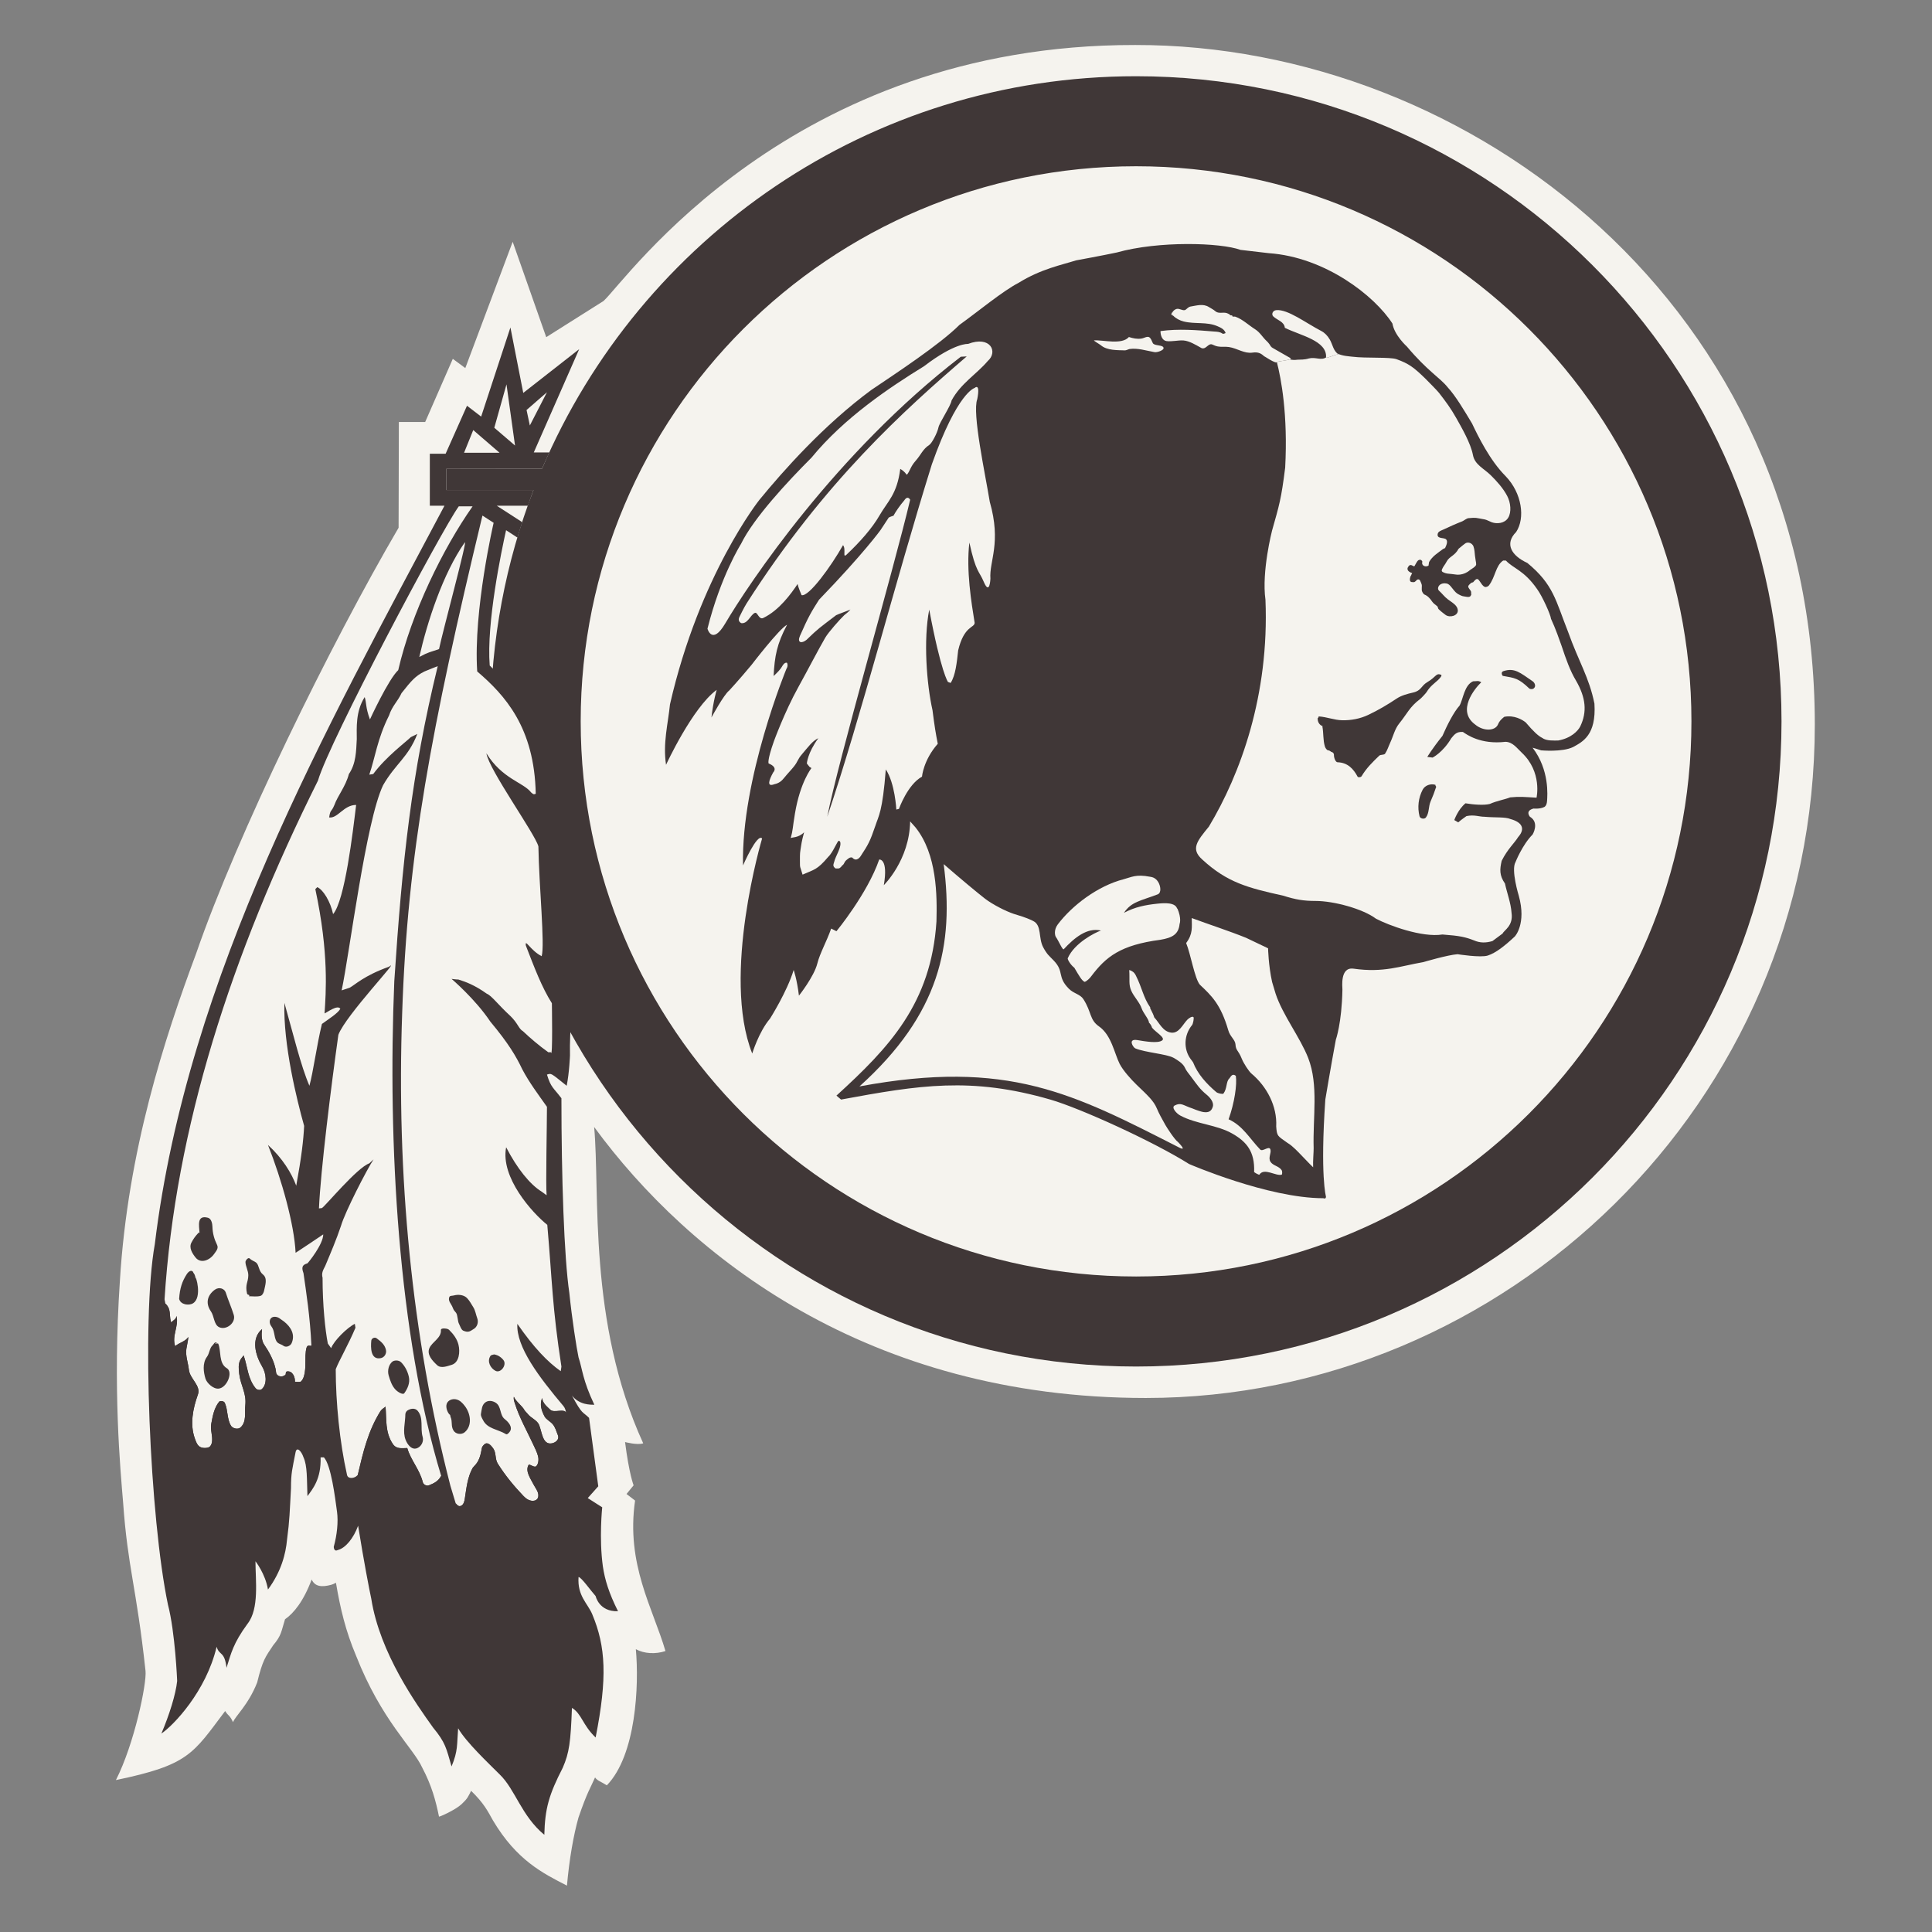 <svg width="500" height="500" viewBox="0 0 500 500" fill="none" xmlns="http://www.w3.org/2000/svg">
<rect x="0" y="0" width="500" height="500" fill="#808080" stroke="none"/>
<path d="M166.461 373.536C164.932 374.053 161.764 373.2 161.764 373.2C162.821 381.538 163.979 384.4 163.979 384.4L162.141 386.645L164.356 388.346C161.969 404.858 168.985 416.222 172.221 427.29C169.666 428.138 166.739 428.002 164.556 426.809C165.409 436.172 164.629 454.213 157.049 462.042C155.601 461.108 154.562 460.849 153.999 460.001C152.86 462.641 152.011 463.662 149.71 470.385C148.435 474.894 147.327 481.195 146.728 487.999C140.497 484.801 133.703 481.444 127.571 471.115C126.209 468.684 125.256 466.706 121.921 463.458C121.154 464.987 121.018 465.449 119.484 466.892C117.864 468.421 113.643 470.294 113.611 470.126C112.758 465.971 111.737 462.129 109.268 457.447C106.903 452.257 98.793 445.362 92.154 428.51C89.431 422.046 88.074 416.289 86.944 409.621C86.436 409.875 86.091 410.047 85.75 410.134C83.281 410.81 81.511 410.642 80.658 408.773C78.566 414.407 75.979 417.537 73.764 419.066C72.743 422.3 72.911 423.153 70.701 425.793C68.659 428.855 67.973 429.622 66.562 435.405C64.261 441.279 60.821 444.174 60.313 445.702C59.46 443.829 59.119 444.173 58.271 442.812C49.925 453.871 48.904 456.766 30.001 460.68C34.771 451.317 38.007 435.662 37.662 432.428C35.279 410.472 33.069 405.873 31.862 388.852C31.159 380.342 29.153 359.411 31.027 331.495C33.069 297.795 42.6 268.69 50.774 246.734C61.335 216.096 85.511 166.737 103.156 136.579L103.224 109.212H110.036L117.184 92.872L120.42 95.258L132.683 62.574L141.365 87.256L156.21 77.884C162.142 72.445 204.372 11.518 293.797 11.645C380.444 11.518 469.67 79.254 469.67 187.508C469.67 285.882 389.299 361.788 296.525 361.797C224.637 361.788 178.322 325.198 153.765 291.666C155.331 308.518 152.063 342.046 166.463 373.532" fill="#F5F3EE"/>
<path d="M294.009 19.728C386.266 19.728 461.054 94.482 461.054 186.691C461.054 278.9 386.265 353.658 294.009 353.658C201.761 353.658 126.968 278.9 126.968 186.691C126.968 165.584 130.925 145.393 138.074 126.807H115.495V121.345L140.275 121.309C165.726 61.598 224.975 19.728 294.009 19.728V19.728ZM294.009 330.355C373.39 330.355 437.741 266.03 437.741 186.691C437.741 107.351 373.391 43.027 294.009 43.027C214.632 43.027 150.282 107.352 150.282 186.691C150.282 266.031 214.632 330.355 294.009 330.355Z" fill="#403737"/>
<path d="M203.531 173.086C203.531 173.086 204.044 172.401 203.699 171.553C203.018 171.213 202.342 172.574 202.342 172.574C201.997 173.168 201.316 173.935 200.209 174.956C200.468 169.853 201.058 166.618 203.699 161.683C201.657 162.704 194.504 172.062 194.504 172.062C191.1 176.149 188.718 178.703 188.718 178.703C187.356 179.724 184.121 185.68 184.121 185.68C184.629 181.257 185.483 178.531 185.483 178.531C179.184 183.131 172.372 197.933 172.372 197.933C171.523 192.317 172.88 187.382 173.393 182.278C181.054 148.75 196.548 129.344 196.548 129.344C202.684 121.855 213.24 109.942 225.499 100.92C231.798 96.665 243.212 89.176 248.318 84.072C253.083 80.665 259.387 75.39 263.644 73.176C269.43 69.601 274.709 68.581 278.457 67.392C278.457 67.392 285.482 66.104 289.013 65.346C299.914 62.284 315.917 62.792 321.027 64.666C324.09 65.011 324.09 65.011 328.347 65.519C342.992 66.54 355.764 76.578 360.361 83.732C360.869 86.794 364.105 89.688 364.105 89.688C369.556 96.157 372.619 97.685 374.661 100.239C376.708 102.453 378.923 106.195 380.965 109.602C382.499 112.836 385.562 119.133 389.647 123.22C393.909 127.643 394.757 134.112 392.375 137.682C389.307 140.753 391.181 143.811 395.266 145.684C402.078 151.3 402.591 155.383 405.827 163.552C408.55 171.214 411.278 175.296 412.639 182.105C413.152 190.275 409.571 191.981 407.102 193.341C404.297 194.697 398.842 194.189 398.842 194.189C397.907 193.849 396.632 193.509 396.632 193.509C401.061 199.297 400.467 205.925 400.376 207.299C400.294 208.574 399.695 208.828 399.695 208.828C398.588 209.427 396.886 209.25 396.886 209.25C394.585 209.849 395.951 211.382 395.951 211.382C398.502 212.911 396.632 215.977 396.632 215.977C393.991 218.613 392.207 223.122 392.207 223.122C391.013 225.168 393.056 231.804 393.056 231.804C395.098 239.121 392.035 242.355 392.035 242.355C389.307 244.909 387.097 246.61 385.05 247.29C383.207 247.907 377.221 246.95 377.221 246.95C374.661 247.122 368.367 248.991 368.367 248.991C362.404 250.016 358.074 251.804 350.313 250.692C346.737 250.184 347.431 255.441 347.417 256.14C347.249 264.822 345.715 269.077 345.715 269.077C344.526 275.378 342.992 284.564 342.992 284.564C341.63 304.392 343.16 309.668 343.16 309.668C343.16 310.435 342.484 310.099 342.484 310.099C328.179 310.099 307.742 301.249 307.742 301.249C298.547 295.456 279.636 286.824 271.811 284.565C251.279 278.636 237.927 280.823 217.668 284.565L216.474 283.544C230.094 271.119 240.991 259.715 242.357 238.44C242.525 231.803 242.525 221.084 236.906 214.103L235.544 212.57C235.372 222.613 228.732 229.082 228.732 229.082C229.926 222.105 227.538 222.445 227.538 222.445C224.475 231.291 216.473 240.998 216.473 240.998L215.107 240.313C213.913 243.72 212.198 246.668 211.531 249.331C210.682 252.738 206.766 257.673 206.766 257.673C206.253 253.418 205.4 251.032 205.4 251.032C203.698 256.652 199.273 263.629 199.273 263.629C196.377 267.036 194.676 272.652 194.676 272.652C186.67 252.397 197.231 216.996 197.231 216.996C195.951 215.549 192.293 223.977 192.293 223.977C191.78 201.504 203.53 173.084 203.53 173.084L203.531 173.086ZM304.661 235.22C304.221 233.519 301.461 233.669 299.505 233.873C296.505 234.191 293.782 234.699 290.882 236.232C292.802 233.347 295.144 233.165 299.605 231.46C300.626 231.07 300.381 229.283 299.728 228.235C298.975 227.037 298.008 226.978 297.627 226.901C293.951 226.189 292.762 227.037 290.828 227.536C284.066 229.273 277.435 234.359 273.75 239.24C272.679 240.664 273.028 242.161 273.255 242.474C273.931 243.404 275.002 245.971 275.293 245.663C278.03 242.701 281.352 239.974 284.928 240.823C283.394 241.34 278.03 244.057 276.328 247.999C276.224 248.244 277.009 249.677 278.03 250.444C279.392 252.739 279.904 253.674 280.667 254.1C281.162 254.059 282.156 253.061 282.428 252.635C286.204 247.631 289.948 244.574 300.337 243.209C303.319 242.701 305.021 241.848 305.275 239.122C305.275 239.122 305.87 237.761 304.676 235.039L304.662 235.22H304.661ZM292.248 251.034C292.416 253.592 292.044 254.745 292.77 256.405C293.464 257.988 294.908 259.354 295.457 260.973C295.884 262.216 297.354 263.804 297.354 264.652C298.039 265.337 298.13 265.94 298.135 265.945C299.034 267.12 301.707 268.558 300.772 269.256C299.656 270.1 296.338 269.505 294.337 269.174C291.773 268.752 293.261 271.084 293.815 271.32C296.42 272.395 301.898 272.763 303.695 273.751C304.775 274.35 306.191 275.257 306.659 276.328C307.004 277.122 307.621 277.816 308.143 278.514C309.872 280.823 310.485 281.835 312.268 283.3C313.162 284.026 314.201 285.273 313.879 286.389C313.502 287.695 312.681 287.972 311.428 287.8C311.02 287.746 309.785 287.374 308.596 286.866C306.209 286.099 305.696 285.228 304.003 286.099C303.064 286.58 304.421 288.149 305.464 288.707C309.753 290.989 314.895 291.034 319.043 293.443C322.606 295.512 324.77 298.016 324.566 303.314C324.566 303.409 325.846 304.126 325.923 304.004C327.157 302.099 330.221 304.467 331.709 303.999C331.841 303.958 331.9 303.16 331.682 302.824C330.969 301.753 329.445 301.699 328.8 300.665C328.115 299.576 329.109 298.383 328.764 297.431C328.41 296.456 326.763 298.143 326.145 297.504C323.413 294.669 321.629 291.307 317.958 289.674C319.492 285.419 320.177 280.651 319.832 278.438C318.811 277.59 318.384 278.951 318.13 279.123C317.286 279.921 317.617 281.672 316.632 283.011C316.473 283.233 315.157 282.966 314.776 282.634C312.266 280.497 309.938 277.966 308.767 274.931C308.722 274.818 308.218 274.192 308.109 274.042C306.262 271.465 306.38 267.864 308.517 265.269C308.748 264.997 309.084 263.4 308.857 263.219C308.498 262.933 307.636 263.537 307.291 263.89C306.125 265.079 305.135 267.456 303.157 267.247C300.938 267.011 300.089 264.77 298.718 263.296C298.291 261.844 297.479 260.914 297.692 260.742C295.822 258.016 295.65 255.802 293.93 252.404C293.54 251.633 292.995 251.261 292.246 251.034H292.248ZM250.531 89.007C250.531 89.007 247.123 88.662 239.121 94.791C230.267 100.239 218.517 108.069 210.003 118.452C203.785 124.662 195.017 134.111 191.781 140.748C191.781 140.748 186.503 149.086 183.094 162.704C183.094 162.704 184.288 167.127 187.696 161.343C193.65 151.227 216.302 117.178 248.656 92.323L250.19 92.241C234.169 106.018 213.406 124.576 193.228 156.148C192.479 157.327 191.499 159.41 191.408 159.573C190.505 161.256 192.819 161.519 191.649 161.233C193.483 161.682 194.168 159.128 195.348 158.62C196.079 158.307 196.374 160.489 197.54 159.926C201.656 157.935 204.724 153.68 206.426 151.13C206.512 151.856 207.447 154.024 207.447 154.024C209.321 154.532 215.108 146.53 218.176 141.086C219.025 142.107 217.963 144.602 219.097 143.531C222.601 140.229 225.714 136.686 227.579 133.456C229.753 129.682 232.136 127.981 232.989 121.344C234.351 122.192 234.323 122.564 234.695 122.873C235.544 121.852 235.603 120.786 236.964 119.258C238.439 117.598 238.734 116.305 240.527 115.121C241.162 114.704 242.578 112.045 242.86 110.653C243.128 109.333 246.064 105.055 246.268 103.64C248.655 99.217 252.74 96.831 255.635 93.429C258.358 91.047 256.316 86.792 250.529 89.006L250.531 89.007ZM220.559 221.934C221.753 223.295 222.774 221.508 222.774 221.508C224.73 218.528 225.157 217.761 226.523 213.769C227.372 211.129 228.393 210.19 229.242 199.126C231.629 202.701 231.97 209.51 231.97 209.51L232.651 209.338C232.651 209.338 234.866 203.042 238.61 201C238.61 201 238.95 196.745 242.695 192.49C242.187 189.936 241.846 187.895 241.333 183.808C239.804 176.999 238.95 165.595 240.484 157.77C243.552 174.105 245.336 176.491 245.336 176.491L246.021 176.745C247.296 174.79 247.637 171.383 247.973 168.321C249.507 161.852 252.235 162.537 252.235 161.172C251.382 155.896 250.02 147.559 250.873 140.409C252.575 148.234 253.424 147.726 254.617 150.62C256.151 154.195 256.319 149.767 256.319 149.767C255.979 145.176 259.215 140.576 256.151 129.857C254.957 122.535 251.549 106.876 252.915 103.302C253.768 98.875 252.234 100.408 252.234 100.408C252.234 100.408 247.805 101.433 241.165 120.154C231.462 151.3 223.116 184.492 214.093 211.383C216.812 197.252 231.289 147.385 235.546 129.344C235.546 129.344 234.947 128.069 234.012 129.512C232.905 130.791 231.797 132.406 231.203 133.513C231.289 133.44 230.695 133.599 230.009 133.939L227.885 137.173C227.885 137.173 223.623 143.129 211.96 155.214C210.004 158.276 209.16 159.691 207.022 164.577C206.255 166.36 207.449 166.618 208.724 165.593C211.874 162.536 212.046 162.536 216.385 159.215C216.58 159.065 220.084 157.809 220.084 157.75C219.539 158.449 218.809 158.911 218.518 159.183C217.324 160.317 214.374 163.642 213.567 165.044C211.593 168.464 209.423 172.715 206.582 177.868C203.019 184.314 200.296 191.808 200.296 191.808C198.422 197.084 198.934 197.592 198.934 197.592C201.489 198.617 200.096 199.91 200.096 199.91C198.934 202.019 198.421 203.72 200.382 202.958C201.657 202.699 202.343 202.042 202.869 201.388C203.872 200.15 204.725 199.297 205.411 198.439C206.559 197.015 206.346 196.588 207.567 195.173C209.155 193.34 210.172 191.807 211.792 191.04C208.983 194.869 208.81 197.59 208.81 197.59L209.491 198.447L210.004 198.783C210.004 198.783 207.108 202.358 205.747 210.459C205.098 214.301 205.234 214.782 204.635 216.91C204.925 216.633 206.596 216.91 208.102 215.39C207.448 217.758 207.317 218.956 207.317 218.956C207.022 220.911 207.022 220.571 207.022 222.785C207.022 224.831 207.022 223.978 207.703 226.355C210.766 224.994 211.447 225.166 214.334 221.769C215.709 220.485 216.748 217.373 217.152 217.591C217.919 217.936 217.279 219.664 216.939 220.435C216.476 221.506 216.059 222.299 215.882 223.071C215.791 223.461 215.405 224.042 216.027 224.577C216.299 224.808 216.109 224.777 216.985 224.754C217.493 224.745 217.97 223.956 217.97 223.956C217.97 223.956 218.26 223.888 218.519 223.294C218.732 222.795 219.114 222.527 219.454 222.273C219.454 222.273 219.962 221.76 220.561 221.933L220.559 221.934ZM301.002 89.787C300.48 89.225 298.647 89.515 298.32 88.739C298.098 88.217 297.839 87.596 297.517 87.337C296.95 86.888 296.165 87.505 295.384 87.623C294.317 87.791 293.215 87.564 292.162 87.219C290.324 89.319 285.45 87.931 283.149 88.09C282.868 88.104 284.597 89.088 284.905 89.356C286.525 90.73 289.176 90.608 291.145 90.676C291.463 90.685 292.112 90.349 292.361 90.318C294.476 90.028 296.582 90.744 298.806 91.135C299.505 91.262 301.692 90.532 301.003 89.788L301.002 89.787ZM346.413 91.71C345.047 90.834 344.888 89.138 344.148 87.872C343.581 86.897 342.841 86.121 341.951 85.663C337.948 83.59 333.283 79.984 330.301 80.265C329.362 80.347 328.98 81.354 329.516 81.875C330.542 82.878 332.357 83.213 332.516 84.837C336.505 86.824 343.499 88.153 343.177 92.508C343.145 92.93 345.732 91.614 346.413 91.71V91.71ZM334.091 92.749L329.031 89.855C328.736 89.356 328.341 88.757 327.856 88.308C326.721 87.269 326.122 86.035 324.815 85.21C323.072 84.108 321.638 82.665 319.741 81.967C319.537 81.894 319.292 81.976 319.069 81.926C318.933 81.89 318.851 81.767 318.897 81.604C318.725 81.604 318.493 81.663 318.416 81.572C318.148 81.282 317.744 81.109 317.499 81.032C316.514 80.71 315.38 81.291 314.513 80.528C314.005 80.079 313.428 79.825 312.884 79.476C311.368 78.501 309.653 79.095 308.019 79.349C307.701 79.399 307.229 79.825 306.88 80.125C306.263 80.647 305.264 79.694 304.447 79.966C303.739 80.202 302.958 81.027 303.63 81.712C304.356 82.447 305.336 82.946 306.326 83.195C309.262 83.934 312.33 83.213 315.103 84.433C315.893 84.782 316.868 85.181 317.191 86.198C316.914 86.262 316.619 86.516 316.37 86.334C315.694 85.849 314.945 85.853 314.291 85.803C309.626 85.422 304.978 85.041 300.335 85.685C300.33 86.869 300.812 88.121 301.887 88.271C303.326 88.462 304.887 88.012 306.276 88.112C307.796 88.23 309.398 89.21 310.919 90.067C311.137 90.194 311.486 90.176 311.731 90.076C312.412 89.786 313.002 88.806 313.755 89.164C314.213 89.382 314.699 89.586 315.198 89.668C316.255 89.854 317.022 89.659 318.039 89.809C320.186 90.131 322.01 91.569 324.152 91.256C325.74 91.02 326.471 91.56 327.261 92.277C326.812 91.873 330.197 94.291 330.501 93.697C330.619 93.461 334.041 93.271 334.091 92.749V92.749Z" fill="#403737"/>
<path d="M333.778 92.999C334.354 93.156 335.013 93.2 335.839 93.088C337.886 93.088 338.394 92.848 338.735 92.766C340.478 92.335 341.867 93.356 343.178 92.507C343.146 92.929 345.733 91.613 346.414 91.709L346.112 91.487C347.426 92.157 349.309 92.226 350.063 92.321C353.381 92.747 359.766 92.362 361.404 92.952C364.617 94.109 365.892 95.075 368.897 98.001C369.346 98.441 371.992 101.122 372.401 101.657C374.212 103.989 375.455 105.667 376.876 108.185C378.238 110.621 380.625 114.704 381.201 117.775C381.673 120.293 384.042 121.227 385.88 123.064C387.31 124.488 388.971 126.276 390.06 128.349C390.963 130.068 391.217 132.527 390.323 133.988C389.406 135.476 387.437 135.639 386.057 135.158C385.612 134.995 384.732 134.514 384.282 134.437C381.681 133.974 382.158 133.924 380.052 134.101C379.539 134.142 378.84 134.754 378.441 134.913C376.748 135.575 375.087 136.319 373.467 137.081C373.036 137.285 372.228 137.512 372.087 138.124C371.787 139.403 373.281 139.127 374.007 139.435C374.869 139.802 374.397 140.995 373.998 141.817C373.957 141.899 373.558 141.998 373.44 142.094C372.06 143.142 370.717 143.931 369.846 145.446L369.696 146.39C368.766 146.894 367.767 146.277 368.108 145.342C368.004 145.179 367.768 144.575 367.014 145.024C366.792 145.16 366.211 146.235 366.115 146.43C365.874 146.934 365.212 145.682 364.545 146.534C363.751 147.546 364.786 148.099 365.471 148.317C365.131 148.916 365.185 149.056 365.185 148.957C365.171 148.712 364.386 150.549 365.367 150.635C366.148 150.703 366.066 150.703 366.747 150.023C367.514 149.683 367.623 150.549 367.863 151.075C368.163 151.719 367.722 152.54 368.122 153.248C368.263 153.493 368.453 153.797 368.644 153.869C369.52 154.205 370.164 154.98 370.65 155.706C370.904 156.092 371.471 156.527 371.971 156.904C372.089 156.995 372.175 157.503 372.275 157.607C372.888 158.228 373.546 158.714 374.104 159.136C375.184 159.939 377.472 159.381 377.272 157.83C377.109 156.61 375.856 155.979 374.699 155.108C373.841 154.464 373.219 153.597 372.421 152.876C371.949 152.45 372.18 151.647 372.739 151.275C373.474 150.79 374.436 150.967 374.736 151.13C375.689 151.638 376.284 153.258 377.527 153.847C378.521 154.323 378.262 154.242 379.392 154.432C379.8 154.5 380.354 154.586 380.567 154.241C380.64 154.123 380.721 154.023 380.798 153.765C380.539 153.425 380.966 153.425 380.535 152.785C380.122 152.168 379.686 151.873 380.231 151.324C380.54 151.016 380.826 150.703 381.225 150.703C381.82 150.023 382.255 149.424 382.827 150.254C383.435 151.13 383.671 151.597 384.216 151.864C384.588 152.045 385.151 151.751 385.337 151.506C387.03 149.297 387.039 146.389 389.027 145.06C389.059 145.037 389.74 145.087 389.74 145.083C391.61 147.129 394.419 147.555 397.827 152.491C399.189 154.36 401.313 159.128 401.399 160.148C402.593 162.702 403.614 165.682 404.127 167.125C405.316 170.7 406.342 173.594 407.871 176.148C410.426 180.571 410.767 184.232 408.978 187.974C408.383 189.172 406.595 191.041 403.273 191.639C402.247 191.639 400.205 191.807 399.102 190.954C398.081 190.446 396.887 189.339 394.845 186.953C393.992 186.273 391.863 184.998 389.308 185.51C388.881 185.846 388.069 186.485 387.688 187.465C386.93 189.252 383.862 189.252 381.82 187.547C376.882 183.977 381.648 178.193 383.349 176.569C382.5 176.061 382.328 176.32 381.225 176.32C378.924 177.336 378.665 180.997 377.73 182.612C376.196 184.313 374.494 187.72 373.305 190.446C370.577 193.848 369.384 195.89 369.384 195.89L370.75 196.062C370.75 196.062 373.387 194.787 375.602 191.04C376.455 190.019 376.964 189.339 378.584 189.421C379.601 190.106 383.177 192.742 389.649 191.979C391.523 192.061 392.545 193.589 393.824 194.787C399.188 199.804 397.654 206.441 397.654 206.441C394.586 206.273 393.397 206.101 390.842 206.359C389.362 206.935 387.334 207.262 385.564 208.06C384.071 208.455 381.225 208.232 379.265 207.892C377.304 209.507 376.369 212.233 376.369 212.233L377.39 212.827C378.157 212.142 379.519 211.208 379.519 211.208C381.561 210.782 382.755 211.38 384.203 211.38C386.931 211.634 389.567 211.38 390.924 211.974C393.738 212.741 394.927 214.356 392.885 216.651C391.95 218.184 390.162 219.718 388.633 222.784C388.12 224.993 388.016 226.549 389.482 228.654C389.99 231.036 391.016 233.68 391.184 236.23C391.692 239.632 389.223 240.739 388.883 241.587L386.246 243.547C384.544 244.055 383.01 244.055 381.476 243.375C379.266 242.522 377.9 242.186 373.307 241.846C368.024 242.699 359.338 239.464 356.106 237.759C352.702 235.205 345.205 233.164 340.439 233.164C337.376 233.164 335.329 232.824 332.093 231.803C322.898 229.762 317.62 228.401 311.148 222.445C308.085 219.719 309.786 217.677 312.854 213.935C321.028 200.317 328.516 179.895 327.499 155.213C326.473 147.896 329.201 137.34 329.201 137.34C331.075 130.703 331.584 129.17 332.605 121C333.335 107.256 331.542 97.943 330.46 93.748L330.504 93.696C330.601 93.502 332.923 93.339 333.78 92.999H333.778ZM329.318 90.018L328.886 89.615L329.031 89.854L329.318 90.018V90.018ZM303.544 80.633L303.511 80.668C302.919 81.326 303.123 81.536 303.649 81.731L303.629 81.711C303.28 81.355 303.323 80.962 303.544 80.633ZM316.676 86.385L316.408 86.359C316.493 86.405 316.584 86.406 316.676 86.385ZM373.398 148.046C372.99 147.828 373.121 147.506 373.253 147.211C373.553 146.531 373.893 146.277 374.456 145.224C375.096 144.026 376.535 143.809 377.474 142.03C377.515 141.962 379.199 140.592 379.398 140.519C380.455 140.147 381.163 140.945 381.327 141.395C381.645 142.28 381.622 143.033 381.726 143.858C382.243 147.755 381.844 143.472 382.026 146.054C382.071 146.617 380.669 147.324 380.41 147.551C378.749 148.998 376.924 148.708 376.924 148.708C374.832 148.404 374.41 148.576 373.398 148.046V148.046ZM305.19 296.991C277.773 283.033 260.913 274.015 222.427 281.164C243.208 262.443 246.953 244.574 244.225 223.635C248.686 227.5 252.848 230.966 254.872 232.54C256.805 234.042 260.236 235.806 262.36 236.509C263.767 236.972 265.342 237.335 267.384 238.351C269.685 239.49 268.659 242.733 270.003 245.205C271.042 247.124 271.56 247.378 272.753 248.644C275.49 251.529 273.511 252.74 276.629 255.888C277.868 257.145 279.543 257.285 280.373 258.573C282.542 261.93 281.93 263.903 284.421 265.636C287.648 267.886 288.415 272.654 289.763 275.326C290.63 277.036 292.763 279.4 294.138 280.724C296.893 283.382 298.545 284.825 299.393 286.866C299.942 288.191 300.659 289.465 301.59 291.13C301.998 291.851 303.995 294.95 304.849 295.544C304.849 295.544 307.409 298.121 305.189 296.991H305.19ZM319.74 270.272C319.658 269.079 318.297 268.226 317.87 266.611C315.914 259.888 313.531 257.675 310.55 254.867C309.188 253.334 308.167 246.951 306.974 244.057C308.767 241.675 308.426 239.974 308.426 237.593C312.937 239.267 318.011 240.9 322.486 242.705L328.177 245.422C328.177 245.422 328.268 249.872 329.221 254.145L330.12 257.143C331.917 262.636 336.519 268.547 338.561 273.809C341.289 280.822 339.732 289.124 339.972 297.153C339.995 297.97 339.754 300.564 339.84 302.098C339.327 301.676 335.669 297.757 335.156 297.33C333.79 296.055 333.558 296.033 333.127 295.729C330.613 293.928 330.472 294.1 330.281 291.528C330.558 286.266 327.835 281.163 323.9 277.865C323.197 277.284 321.858 275.202 321.39 274.041C320.441 271.669 319.851 271.982 319.738 270.271L319.74 270.272ZM389.055 173.699C388.311 173.944 388.796 174.892 388.937 174.919C392.032 175.468 392.949 175.482 395.785 178.194C395.953 178.362 396.57 178.407 396.847 178.221C397.65 177.681 397.196 176.683 396.638 176.302C393.393 174.102 391.991 172.736 389.054 173.698L389.055 173.699ZM371.682 203.634V203.806C371.795 203.538 371.387 203.398 371.51 203.126C370.262 202.709 368.773 203.253 368.192 204.36C367.076 206.483 366.785 208.937 367.38 211.264C367.539 211.885 368.633 212.085 369.027 211.559C369.926 210.366 369.653 208.742 370.234 207.417C370.797 206.147 371.251 204.958 371.682 203.634V203.634ZM342.396 187.975H342.224C342.564 189.721 342.369 191.554 342.887 193.205C342.978 193.491 343.327 194.171 343.763 194.194C344.199 194.217 344.38 194.593 344.766 194.67C345.011 194.715 345.224 195.096 345.22 195.291C345.193 196.221 345.683 197.26 346.146 197.273C348.742 197.346 350.249 198.924 351.361 201.025C351.447 201.197 352.178 201.22 352.382 200.875C353.644 198.752 355.259 197.196 356.961 195.558C357.283 195.25 358.205 195.426 358.459 195.05C359.058 194.152 359.344 193.145 359.802 192.169C360.574 190.513 360.964 188.649 362.117 187.238C364.159 184.729 364.79 182.956 367.527 180.91C367.79 180.719 369.052 179.372 369.224 179.082C370.059 177.649 371.257 176.827 372.142 176.011C372.555 175.63 373.331 174.782 372.95 174.632C371.602 174.101 371.77 175.126 369.383 176.537C367.736 177.503 367.885 178.742 365.68 179.236C364.278 179.554 362.657 179.994 361.527 180.747C359.004 182.425 356.73 183.768 354.111 185.011C351.992 186.014 349.663 186.454 347.335 186.399C345.315 186.358 343.414 185.555 341.372 185.415C341.091 185.397 341.358 185.864 341.032 185.764C340.914 186.753 341.427 187.665 342.398 187.973L342.396 187.975Z" fill="#F5F3EE"/>
<path d="M120.265 140.407C114.642 148.404 110.557 161.002 108.515 170.02C111.066 168.659 111.238 168.827 113.625 167.979C114.474 163.724 121.186 139.092 120.265 140.407ZM153.3 417.837C156.767 426.157 157.212 434.177 154.149 449.664C150.745 446.43 150.573 443.535 148.018 442.002C147.682 450.852 147.342 453.579 145.64 457.493C142.059 464.47 141.038 468.044 140.87 474.849C134.907 469.914 133.373 463.109 129.288 459.194C126.392 456.295 120.606 450.852 118.564 447.277C118.224 451.537 118.564 453.07 116.862 457.153C115.491 452.435 115.328 451.024 112.092 447.11C107.83 441.154 98.3 427.876 96.085 413.755C95.572 411.369 94.211 404.388 92.681 394.861C91.487 398.091 89.445 400.645 87.398 401.153C86.377 401.666 86.377 400.305 86.377 400.305C87.226 397.243 87.571 393.836 87.226 391.282C86.718 387.54 85.697 379.197 83.822 377.156H82.973C83.141 382.772 80.931 385.326 79.565 387.199C79.397 382.772 79.565 379.365 78.544 377.156C78.036 375.623 76.842 374.262 76.502 375.795C75.653 380.222 75.308 381.071 75.308 385.158C74.968 391.282 74.968 393.328 74.287 398.436C73.951 402.178 72.758 406.769 69.349 411.369C68.673 407.286 66.113 404.052 66.113 404.052C66.113 408.987 67.139 416.305 64.071 420.219C60.327 425.322 59.814 427.876 58.625 431.623C58.108 427.196 56.751 428.556 56.065 426.175C53.346 437.752 44.832 446.602 41.764 448.643C43.806 443.875 45.508 438.427 45.849 435.025C45.849 435.025 45.341 422.432 43.466 415.279C38.801 393.01 36.549 341.56 40.062 322.013C48.517 252.367 84.516 188.437 115.032 130.876H111.238V117.426H115.327L120.859 105.006L124.522 107.814L132.097 84.751L135.419 101.685L149.892 90.362L138.142 117.09H142.177C141.533 118.492 140.884 119.884 140.275 121.309L115.495 121.345V126.807H138.074C137.561 128.141 137.103 129.52 136.622 130.876H128.553L135.156 135.14C134.725 136.46 134.316 137.794 133.917 139.132L130.972 137.218C129.76 142.652 125.866 161.269 126.738 172.234C137.126 182.277 144.787 191.98 143.594 213.768C143.594 213.768 144.275 214.272 139.845 212.911C142.06 215.297 142.745 217.171 144.615 221.253C145.464 227.89 145.977 233.846 145.464 239.974C145.464 239.974 145.977 255.125 146.49 259.888C148.532 260.568 147.343 266.012 147.511 273.161C147.511 273.161 147.343 277.588 146.658 280.995C142.406 277.588 142.746 277.761 141.552 278.096C142.573 281.503 143.254 281.503 145.296 284.229C145.296 304.484 145.977 325.414 147.343 334.605C148.019 341.242 149.213 348.903 149.726 351.285C150.747 354.352 150.747 357.073 153.811 363.542C152.79 363.542 149.94 363.619 148.02 361.16C150.748 366.263 150.748 365.243 152.449 366.944L154.832 384.649L152.109 387.706L155.853 390.092C155.853 390.092 155.004 398.089 156.025 405.411C156.538 408.818 157.554 412.22 159.942 416.983C155.004 417.155 154.151 413.068 154.151 413.068C152.789 411.535 150.402 408.133 149.726 408.133C149.386 413.068 152.109 414.937 153.302 417.836L153.3 417.837Z" fill="#403737"/>
<path d="M80.59 348.26C79.995 348.596 79.228 347.203 79.061 350.778C78.97 352.715 79.311 356.076 77.935 357.487C77.654 357.777 76.9 357.587 76.328 357.587C76.401 356.421 75.729 354.729 74.295 354.924C73.837 354.983 74.032 355.645 73.868 355.795C72.988 356.593 71.54 356.199 71.449 355.178C71.181 352.361 69.348 349.412 68.363 347.983C67.65 346.944 67.632 345.352 67.814 343.968C64.832 346.49 66.176 350.868 67.832 353.63C68.917 355.44 69.23 358.239 67.728 359.523C67.388 359.813 66.575 359.795 66.14 359.264C64.075 356.728 64.066 353.63 63.049 350.777C62.078 352.024 61.515 352.478 61.905 355.526C62.323 358.774 63.82 360.489 63.484 363.682C63.28 365.596 63.861 367.919 62.272 369.398C61.559 370.065 60.207 369.638 59.821 369.04C58.695 367.284 59.036 364.98 58.183 363.075C57.952 362.558 56.958 362.454 56.699 362.78C55.401 364.413 55.047 366.459 54.67 368.5C54.375 370.074 55.106 371.598 54.856 373.24C54.774 373.757 54.479 374.329 54.139 374.497C53.495 374.819 52.519 374.81 51.856 374.502C50.998 374.103 50.626 372.864 50.372 372.13C49.156 368.601 49.877 364.627 51.221 360.898C52.047 358.607 49.147 356.847 48.884 354.506C48.68 352.655 47.967 350.877 48.23 349.099C48.38 348.074 48.661 347.062 48.743 346.01C47.922 347.248 46.374 347.453 45.339 348.392C44.4 345.734 46.324 343.212 45.679 340.562C45.602 341.433 44.767 341.696 44.313 342.268C43.805 340.952 44.181 339.419 43.505 338.258C42.761 336.983 42.747 337.931 42.575 336.407C45.339 292.033 59.812 247.097 82.291 202.019C85.182 191.98 114.473 136.833 118.73 131.044H122.306C114.641 141.94 106.471 158.616 103.063 173.427C100.508 175.809 95.738 186.192 95.738 186.192C94.549 182.958 94.889 181.932 94.381 180.404C91.994 184.146 92.334 188.406 92.334 191.296C92.166 194.363 92.166 197.592 90.292 200.319C89.443 203.553 87.396 205.935 86.548 208.316C85.695 210.362 85.522 209.337 85.182 211.55C87.397 211.89 88.931 208.316 92.167 208.316C91.318 215.297 89.276 232.998 86.208 236.573C85.523 233.339 83.653 230.272 82.119 229.592L81.606 230.105C85.182 246.785 84.334 256.996 83.993 262.272C84.506 262.104 87.397 259.89 88.078 261.079C87.397 262.272 85.182 263.633 83.313 264.998C81.947 270.614 81.098 277.251 80.077 280.997C77.862 275.889 75.82 267.379 73.605 259.545C73.265 270.273 76.841 284.735 78.711 291.376C78.543 294.951 78.035 299.378 76.669 306.863C75.48 303.633 73.093 299.718 69.349 296.312C72.925 305.335 76.161 316.907 76.502 324.224C79.565 322.183 80.419 321.675 83.655 319.456C83.655 322.014 79.806 326.759 79.566 326.95C78.545 327.29 77.828 327.63 78.545 329.504C79.212 334.158 80.274 340.954 80.592 348.262L80.59 348.26ZM142.403 364.831C141.523 363.965 140.465 363.189 140.306 361.819C139.593 363.425 140.156 365.117 140.91 366.537C141.346 367.358 142.321 367.798 142.975 368.51C143.697 369.304 143.955 370.374 144.359 371.368C144.89 372.652 143.624 373.387 142.82 373.536C140.337 374.003 140.265 370.438 139.48 368.696C138.926 367.462 137.329 366.977 136.494 365.829C136.294 365.557 135.927 365.28 135.745 364.963C135.037 363.711 133.598 362.813 132.981 361.479C132.858 362.069 133.072 362.645 133.231 363.157C134.42 366.918 136.331 370.234 137.978 373.786C138.436 374.775 138.949 375.741 139.231 376.816C139.476 377.728 139.349 378.826 138.818 379.406C138.278 379.996 137.03 378.712 136.785 379.143C135.873 380.735 137.293 382.631 138.092 384.201C138.655 385.294 139.685 386.397 139.204 387.662C139.104 387.911 138.768 388.247 138.423 388.338C137.22 388.66 136.149 387.88 135.514 387.213C133.004 384.577 130.817 381.946 128.82 378.785C128.058 377.578 128.475 376.004 127.622 374.82C127.132 374.135 126.211 373.033 125.371 373.786C125.085 374.045 124.763 374.389 124.699 374.77C124.431 376.321 124.114 377.773 123.174 378.93C122.915 379.248 122.389 379.774 122.284 379.969C120.986 382.346 120.714 385.068 120.292 387.849C120.188 388.511 120.029 389.346 119.339 389.691C118.722 390.004 118.291 389.505 117.928 389.042C117.47 387.5 117.007 385.971 116.566 384.524C106.518 345.63 102.583 304.159 104.085 262.103C105.447 221.254 111.578 188.574 124.857 133.431L127.753 135.3C127.753 135.3 122.475 157.936 123.501 173.768C130.654 179.897 138.314 188.234 138.65 205.427C138.06 205.676 137.974 205.509 137.461 205.087C135.419 202.447 129.968 201.594 125.884 194.957C126.479 199.126 138.483 215.806 139.336 219.04C139.504 229.424 141.038 244.484 140.185 247.46C137.294 246.017 135.76 242.701 136.1 244.743C138.315 250.445 140.185 255.462 142.826 259.636C142.826 259.636 143.08 274.356 142.572 272.315H141.887C139.504 270.614 137.126 268.573 135.334 266.867C134.231 266.273 134.059 264.826 132.016 262.871C128.948 260.063 127.246 257.677 125.971 257.164C122.735 254.869 120.52 254.102 118.646 253.503C118.047 253.503 116.862 253.335 116.862 253.335C116.862 253.335 122.989 258.529 126.906 264.404C131.59 270.015 133.546 273.331 135.166 276.738C136.95 280.145 139.505 283.547 141.552 286.441C141.552 291.122 141.212 306.696 141.466 309.331L140.186 308.397C137.127 306.524 133.8 302.355 130.991 296.911C129.462 304.736 137.803 313.931 141.638 316.993C142.913 331.545 142.913 338.35 145.296 353.669L145.124 354.862C141.72 352.48 138.144 348.738 133.891 342.609C133.546 348.561 139.505 356.395 145.809 363.88C146.222 364.374 146.381 364.951 146.485 365.54C145.768 364.51 143.335 365.753 142.405 364.832L142.403 364.831ZM92.589 381.724L92.167 382.091C91.486 382.599 89.957 382.808 89.784 381.583C87.91 373.245 86.888 362.862 86.888 354.352C87.741 352.138 90.124 348.051 91.994 343.628L91.826 342.607C89.784 343.628 86.375 347.034 85.695 348.903L84.846 347.71C84.165 344.308 83.48 337.671 83.48 330.69C83.14 329.415 83.652 328.649 84.165 327.628C85.522 324.394 87.065 320.792 88.25 317.244C89.276 313.669 94.971 302.61 96.678 300.051L95.571 301.076C92.421 302.183 84.334 311.968 83.313 312.648L82.546 312.734C82.973 302.949 85.696 281.161 87.57 267.802C89.444 262.776 104.085 247.457 100.681 250.183C94.037 252.565 91.827 254.951 90.46 255.631L88.418 256.311C90.456 246.812 94.69 212.463 99.147 203.205C102.383 197.589 105.619 196.06 108.006 189.932L106.304 190.78C105.11 191.978 99.832 195.888 96.592 200.315L95.571 200.483C97.105 196.06 97.613 191.292 100.681 185.168C101.534 182.61 102.896 181.593 103.917 179.38C106.472 176.146 107.489 174.953 109.876 173.764C111.065 173.251 113.284 172.399 113.284 172.399C106.481 200.275 104.085 222.942 102.042 253.93C100.304 295.922 103.077 345.382 114.178 381.971L114.019 382.202C113.329 383.381 112.213 383.93 110.996 384.402C110.324 384.651 109.562 384.162 109.417 383.581C108.596 380.279 106.313 377.92 105.396 374.753C103.989 374.767 102.605 375.084 101.674 373.714C99.636 370.706 100.054 367.341 99.777 364.034C99.323 364.429 98.769 364.701 98.434 365.236C95.207 370.439 93.968 375.846 92.589 381.721V381.724ZM136.271 106.108L141.549 101.513L137.124 110.109L136.271 106.108V106.108ZM120.096 117.177L122.474 111.303L129.286 117.177H120.096V117.177ZM127.925 110.704L131.079 99.472L133.289 115.304L127.925 110.704Z" fill="#F5F3EE"/>
<path d="M149.074 421.648C151.461 426.071 152.31 435.094 150.776 438.332C148.225 434.072 144.817 429.137 141.754 427.772C143.288 432.88 143.456 439.394 143.456 445.137C143.456 452.626 140.048 459.435 138.178 463.282C137.325 461.917 136.508 461.136 135.487 459.435C132.047 454.495 129.832 453.474 125.748 448.711C120.638 444.451 116.208 436.799 116.04 430.838L115.187 431.006C115.532 434.413 113.998 436.078 114.506 440.505C110.254 437.815 103.201 426.996 101.395 416.372C100.714 413.138 99.353 406.669 98.672 400.2C97.819 393.563 95.776 389.649 95.268 385.734C95.055 385.094 95.486 382.876 93.394 385.566C92.2 387.099 91.007 386.755 91.774 384.459C92.146 383.348 92.31 382.912 92.591 381.724C93.971 375.85 95.21 370.442 98.436 365.239C98.772 364.704 99.326 364.432 99.779 364.037C100.056 367.344 99.638 370.71 101.676 373.717C102.606 375.087 103.991 374.769 105.398 374.756C106.315 377.922 108.598 380.281 109.419 383.584C109.564 384.165 110.327 384.655 110.998 384.405C112.214 383.933 113.331 383.384 114.021 382.205L114.18 381.974C115.487 386.288 116.944 390.362 118.487 394.299C118.605 394.644 118.728 394.984 118.846 395.306L119.186 396.245C119.377 396.744 119.558 397.198 119.74 397.642L120.017 398.327C120.285 398.948 120.534 399.506 120.775 399.965C120.725 399.516 120.607 398.904 120.453 398.223L120.394 397.937C120.24 397.257 120.045 396.485 119.818 395.646L119.705 395.211C119.469 394.345 119.215 393.433 118.943 392.48L118.834 392.113C118.544 391.106 118.239 390.081 117.931 389.042C118.294 389.505 118.725 390.004 119.342 389.691C120.032 389.346 120.191 388.512 120.295 387.849C120.717 385.068 120.989 382.346 122.287 379.969C122.391 379.774 122.918 379.248 123.177 378.93C124.116 377.773 124.434 376.322 124.702 374.77C124.766 374.389 125.088 374.044 125.374 373.786C126.214 373.033 127.135 374.135 127.625 374.82C128.478 376.004 128.061 377.578 128.823 378.785C130.82 381.947 133.007 384.578 135.517 387.213C136.152 387.88 137.223 388.66 138.426 388.338C138.771 388.247 139.107 387.912 139.207 387.662C139.688 386.396 138.658 385.294 138.095 384.201C137.296 382.631 135.876 380.735 136.788 379.143C137.033 378.712 138.281 379.996 138.821 379.406C139.352 378.825 139.479 377.728 139.234 376.816C138.953 375.741 138.44 374.775 137.981 373.786C136.334 370.234 134.423 366.918 133.234 363.157C133.075 362.644 132.862 362.068 132.984 361.479C133.601 362.813 135.04 363.711 135.748 364.963C135.93 365.281 136.297 365.557 136.497 365.829C137.332 366.977 138.93 367.462 139.483 368.696C140.268 370.438 140.341 374.003 142.823 373.536C143.626 373.386 144.893 372.651 144.362 371.368C143.958 370.375 143.699 369.304 142.978 368.51C142.324 367.798 141.349 367.358 140.913 366.537C140.16 365.117 139.597 363.425 140.309 361.819C140.468 363.189 141.525 363.965 142.406 364.831C143.409 365.829 146.205 364.255 146.645 365.811C147.171 367.666 148.056 370.08 149.332 372.883C149.078 373.654 151.465 377.564 150.271 382.504L147.716 387.439C147.716 387.439 150.099 389.648 151.124 391.522C150.947 392.207 151.632 397.991 151.124 402.073C148.396 401.393 147.203 401.56 145.501 397.65C142.778 408.709 146.695 416.203 149.077 421.647L149.074 421.648ZM42.612 336.393C42.784 337.922 42.762 336.983 43.506 338.257C44.182 339.418 43.806 340.952 44.314 342.267C44.768 341.695 45.603 341.432 45.68 340.561C46.324 343.21 44.4 345.732 45.34 348.391C46.375 347.452 47.922 347.248 48.744 346.009C48.662 347.061 48.381 348.073 48.231 349.098C47.968 350.876 48.68 352.654 48.885 354.505C49.148 356.846 52.048 358.606 51.222 360.897C49.879 364.626 49.157 368.6 50.373 372.129C50.627 372.864 50.999 374.102 51.857 374.501C52.52 374.809 53.495 374.819 54.14 374.496C54.48 374.328 54.775 373.757 54.857 373.239C55.107 371.597 54.376 370.073 54.671 368.499C55.048 366.458 55.402 364.412 56.7 362.779C56.959 362.452 57.953 362.557 58.184 363.074C59.037 364.979 58.697 367.284 59.822 369.039C60.208 369.638 61.56 370.064 62.273 369.397C63.861 367.918 63.281 365.596 63.485 363.681C63.821 360.487 62.323 358.773 61.906 355.525C61.516 352.477 62.078 352.023 63.05 350.776C64.067 353.629 64.076 356.728 66.141 359.263C66.577 359.794 67.389 359.812 67.729 359.522C69.231 358.238 68.918 355.439 67.833 353.629C66.176 350.866 64.833 346.489 67.815 343.967C67.633 345.351 67.652 346.943 68.364 347.982C69.349 349.411 71.182 352.36 71.45 355.177C71.541 356.198 72.989 356.592 73.869 355.794C74.032 355.644 73.837 354.982 74.296 354.923C75.73 354.728 76.402 356.42 76.329 357.586C76.901 357.586 77.654 357.777 77.936 357.486C79.311 356.075 78.971 352.714 79.062 350.777C79.23 347.202 80.079 348.559 80.673 348.223C80.673 348.223 80.932 349.924 80.591 354.86C81.099 360.989 80.419 368.986 78.712 370.859C77.187 369.33 77.01 367.965 74.968 367.452C69.522 370.01 69.862 393.327 70.198 396.902C70.116 397.75 68.841 396.902 68.841 396.902C65.773 393.835 64.412 390.093 63.563 388.052C63.563 388.052 62.369 386.687 62.369 388.052C60.835 392.983 61.343 406.433 62.029 409.667C62.71 413.577 62.197 415.791 60.327 419.538C59.982 420.559 59.301 420.731 59.301 419.37C59.133 417.837 58.107 417.156 57.599 415.623C57.599 415.623 56.405 413.409 56.065 415.623C55.048 421.407 51.813 428.388 50.619 430.597L49.766 431.11C50.111 425.666 48.409 417.156 47.215 410.855C44.487 394.515 41.764 379.196 41.764 356.9C41.764 346.857 42.309 336.051 42.309 336.051L42.613 336.391L42.612 336.393ZM63.933 334.774C63.388 332.392 64.242 331.884 64.26 330.052C64.274 328.854 63.543 327.725 63.525 326.609C63.52 326.205 64.228 325.307 64.632 325.702C65.163 326.237 65.948 326.446 66.311 326.773C67.105 327.476 66.901 328.923 68.036 329.826C69.311 330.833 68.621 332.634 68.336 334.067C68.259 334.475 67.918 335.219 67.446 335.36C66.493 335.65 65.435 335.46 64.41 335.46C64.828 334.961 64.047 335.265 63.933 334.775V334.774ZM51.643 319.119C51.525 317.155 50.876 314.37 53.821 315.15C54.747 315.399 54.956 316.774 54.974 317.423C55.024 319.21 55.432 320.648 56.19 322.204C56.617 323.089 55.886 323.842 55.441 324.49C54.297 326.164 51.96 327.121 50.617 325.452C49.805 324.44 48.815 322.939 49.55 321.564C50.131 320.471 50.58 319.881 51.465 318.947L51.642 319.119H51.643ZM54.593 339.396C53.041 337.169 53.767 335.114 55.582 333.789C56.717 332.954 58.105 333.508 58.423 334.501C59.067 336.533 59.862 338.239 60.493 340.276C61.133 342.354 58.514 344.377 56.667 343.451C55.346 342.784 55.437 340.611 54.593 339.396V339.396ZM56.181 347.471L55.555 347.711C55.895 347.711 56.422 347.625 56.481 347.756C57.289 349.53 56.517 352.814 58.709 354.098C60.393 355.082 58.75 359.188 56.558 359.374C55.156 359.496 53.513 357.895 53.177 356.797C52.687 355.187 52.319 352.819 53.563 351.14C54.23 350.237 54.239 348.849 54.997 348.191C55.365 347.878 55.437 347.229 56.182 347.47L56.181 347.471ZM70.232 343.261C69.656 342.508 69.642 341.501 70.286 341.02C70.885 340.58 71.911 340.789 72.523 341.315C72.695 341.46 73.322 341.864 73.494 342C75.332 343.452 76.444 345.407 75.464 347.63C75.183 348.265 74.107 348.855 73.345 348.288C72.75 347.839 71.929 347.816 71.516 347.054C70.862 345.834 71.13 344.441 70.232 343.262V343.261ZM50.109 329.502C50.109 329.389 50.617 330.182 50.54 330.7C50.658 329.893 52.41 335.753 49.968 337.282C48.897 337.958 46.7 337.672 46.36 336.139C46.532 333.417 47.136 331.607 48.343 329.743C48.851 328.949 49.768 328.414 50.108 329.503L50.109 329.502ZM97.467 346.345C98.52 347.134 99.568 347.933 99.881 349.334C100.103 350.327 99.482 351.298 98.542 351.484C95.882 352.015 95.914 348.712 96.091 346.957C96.15 346.345 96.958 345.968 97.466 346.345H97.467ZM103.825 352.569C104.833 353.603 105.491 354.883 105.813 356.321C106.176 357.931 105.427 359.456 104.624 360.572C104.284 361.044 102.99 360.291 102.368 359.647C101.397 358.635 100.952 357.229 100.575 355.927C100.23 354.72 100.589 353.133 101.569 352.375C102.032 352.017 103.189 351.926 103.825 352.57V352.569ZM128.178 350.519H127.497C128.659 350.492 129.648 351.186 130.279 351.971C131.264 353.214 129.594 355.45 128.259 354.784C126.993 354.144 125.963 352.412 126.916 350.924C127.098 350.629 127.701 350.557 128.178 350.52V350.519ZM116.487 366.178C116.001 365.929 115.23 364.35 115.611 363.297C115.956 362.349 117.032 361.972 117.957 362.136C118.992 362.322 119.677 363.075 120.281 363.851C121.833 365.847 122.269 368.982 120.258 370.669C119.432 371.359 117.952 371.195 117.362 370.215C116.631 368.99 117.167 367.997 116.6 366.69L116.487 366.177V366.178ZM130.638 367.276C131.596 368.034 132.662 369.245 132.018 370.388C131.809 370.751 131.251 371.336 130.974 371.168C128.845 369.875 126.132 369.807 125.001 367.512C124.742 366.995 124.361 366.46 124.475 365.847C124.684 364.776 124.679 363.719 125.51 363.012C126.304 362.336 127.443 362.477 128.297 363.03C129.826 364.014 129.25 366.187 130.639 367.276H130.638ZM108.109 365.139C109.679 367.035 108.726 369.571 109.371 371.816C109.725 373.027 109.071 374.288 108.037 374.751C106.576 375.404 105.446 373.871 104.964 372.605C104.156 370.496 104.891 368.218 104.905 366.009C104.91 365.664 105.155 365.233 105.409 365.056C106.153 364.557 107.383 364.262 108.109 365.138V365.139ZM117.19 338.47C116.813 337.409 115.788 336.633 116.337 335.585C116.491 335.295 117.063 335.367 117.467 335.258C118.688 334.927 120.113 335.122 120.912 335.988C121.538 336.659 121.965 337.467 122.491 338.311C123.036 339.187 123.154 340.216 123.517 341.182C123.903 342.234 123.472 343.414 122.646 343.908C121.688 344.484 121.284 344.988 119.868 344.366C119.337 344.13 119.006 342.982 118.765 342.547C118.429 341.957 118.461 340.288 118.025 339.748C117.635 339.267 117.417 339.108 117.19 338.469V338.47ZM116.269 344.208C117.404 345.319 118.298 346.576 118.652 348.005C119.11 349.847 118.861 352.623 116.887 353.222C115.68 353.585 114.109 354.215 113.125 353.299C111.891 352.151 110.393 350.559 111.133 348.885C111.85 347.247 114.246 346.286 114.106 344.217C114.083 343.845 114.682 343.791 114.891 343.804C115.318 343.827 115.871 343.822 116.271 344.208H116.269Z" fill="#403737"/>
</svg>
